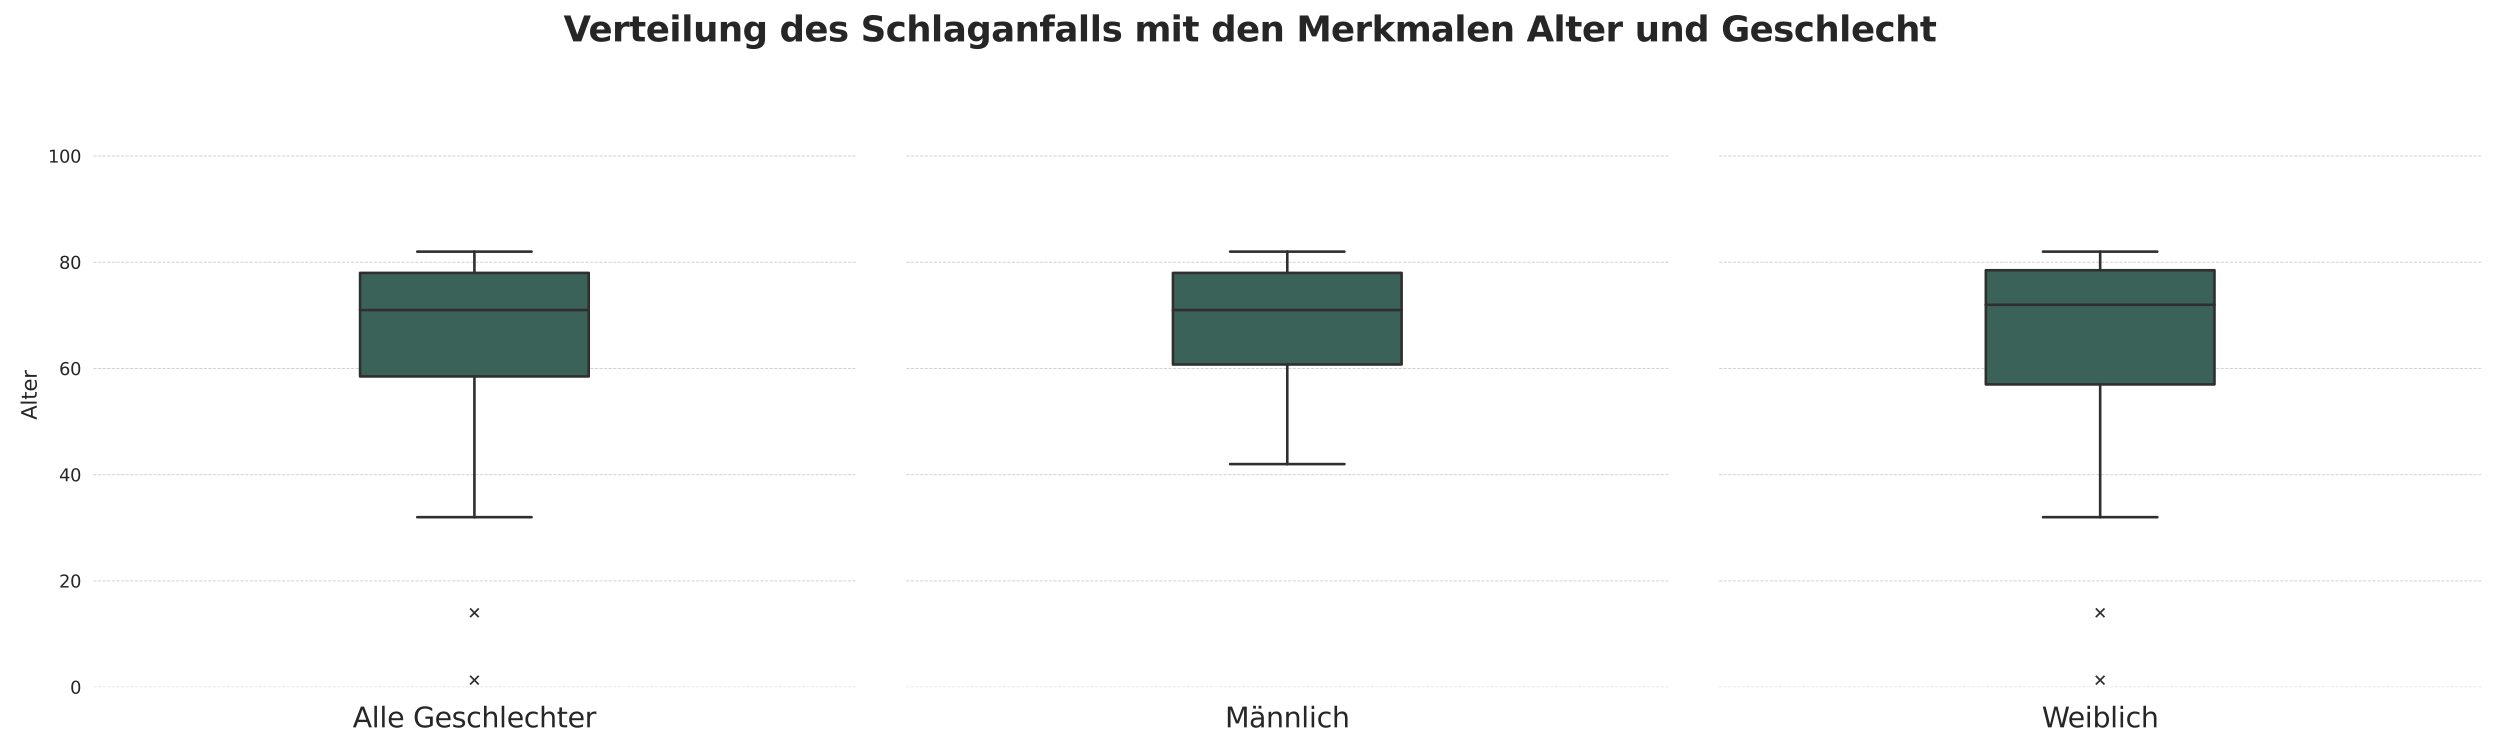 <?xml version="1.0" encoding="utf-8" standalone="no"?>
<!DOCTYPE svg PUBLIC "-//W3C//DTD SVG 1.1//EN"
  "http://www.w3.org/Graphics/SVG/1.1/DTD/svg11.dtd">
<svg xmlns:xlink="http://www.w3.org/1999/xlink" width="1440pt" height="432pt" viewBox="0 0 1440 432" xmlns="http://www.w3.org/2000/svg" version="1.1">
 <defs>
  <style type="text/css">*{stroke-linejoin: round; stroke-linecap: butt}</style>
 </defs>
 <g id="figure_1">
  <g id="patch_1">
   <path d="M 0 432 
L 1440 432 
L 1440 0 
L 0 0 
z
" style="fill: #ffffff"/>
  </g>
  <g id="axes_1">
   <g id="patch_2">
    <path d="M 53.75 395.8 
L 492.767 395.8 
L 492.767 59.28 
L 53.75 59.28 
z
" style="fill: #ffffff"/>
   </g>
   <g id="matplotlib.axis_1">
    <g id="xtick_1"/>
    <g id="text_1">
     <!-- Alle Geschlechter -->
     <g style="fill: #262626" transform="translate(203.157 418.957) scale(0.16 -0.16)">
      <defs>
       <path id="DejaVuSans-41" d="M 2188 4044 
L 1331 1722 
L 3047 1722 
L 2188 4044 
z
M 1831 4666 
L 2547 4666 
L 4325 0 
L 3669 0 
L 3244 1197 
L 1141 1197 
L 716 0 
L 50 0 
L 1831 4666 
z
" transform="scale(0.016)"/>
       <path id="DejaVuSans-6c" d="M 603 4863 
L 1178 4863 
L 1178 0 
L 603 0 
L 603 4863 
z
" transform="scale(0.016)"/>
       <path id="DejaVuSans-65" d="M 3597 1894 
L 3597 1613 
L 953 1613 
Q 991 1019 1311 708 
Q 1631 397 2203 397 
Q 2534 397 2845 478 
Q 3156 559 3463 722 
L 3463 178 
Q 3153 47 2828 -22 
Q 2503 -91 2169 -91 
Q 1331 -91 842 396 
Q 353 884 353 1716 
Q 353 2575 817 3079 
Q 1281 3584 2069 3584 
Q 2775 3584 3186 3129 
Q 3597 2675 3597 1894 
z
M 3022 2063 
Q 3016 2534 2758 2815 
Q 2500 3097 2075 3097 
Q 1594 3097 1305 2825 
Q 1016 2553 972 2059 
L 3022 2063 
z
" transform="scale(0.016)"/>
       <path id="DejaVuSans-20" transform="scale(0.016)"/>
       <path id="DejaVuSans-47" d="M 3809 666 
L 3809 1919 
L 2778 1919 
L 2778 2438 
L 4434 2438 
L 4434 434 
Q 4069 175 3628 42 
Q 3188 -91 2688 -91 
Q 1594 -91 976 548 
Q 359 1188 359 2328 
Q 359 3472 976 4111 
Q 1594 4750 2688 4750 
Q 3144 4750 3555 4637 
Q 3966 4525 4313 4306 
L 4313 3634 
Q 3963 3931 3569 4081 
Q 3175 4231 2741 4231 
Q 1884 4231 1454 3753 
Q 1025 3275 1025 2328 
Q 1025 1384 1454 906 
Q 1884 428 2741 428 
Q 3075 428 3337 486 
Q 3600 544 3809 666 
z
" transform="scale(0.016)"/>
       <path id="DejaVuSans-73" d="M 2834 3397 
L 2834 2853 
Q 2591 2978 2328 3040 
Q 2066 3103 1784 3103 
Q 1356 3103 1142 2972 
Q 928 2841 928 2578 
Q 928 2378 1081 2264 
Q 1234 2150 1697 2047 
L 1894 2003 
Q 2506 1872 2764 1633 
Q 3022 1394 3022 966 
Q 3022 478 2636 193 
Q 2250 -91 1575 -91 
Q 1294 -91 989 -36 
Q 684 19 347 128 
L 347 722 
Q 666 556 975 473 
Q 1284 391 1588 391 
Q 1994 391 2212 530 
Q 2431 669 2431 922 
Q 2431 1156 2273 1281 
Q 2116 1406 1581 1522 
L 1381 1569 
Q 847 1681 609 1914 
Q 372 2147 372 2553 
Q 372 3047 722 3315 
Q 1072 3584 1716 3584 
Q 2034 3584 2315 3537 
Q 2597 3491 2834 3397 
z
" transform="scale(0.016)"/>
       <path id="DejaVuSans-63" d="M 3122 3366 
L 3122 2828 
Q 2878 2963 2633 3030 
Q 2388 3097 2138 3097 
Q 1578 3097 1268 2742 
Q 959 2388 959 1747 
Q 959 1106 1268 751 
Q 1578 397 2138 397 
Q 2388 397 2633 464 
Q 2878 531 3122 666 
L 3122 134 
Q 2881 22 2623 -34 
Q 2366 -91 2075 -91 
Q 1284 -91 818 406 
Q 353 903 353 1747 
Q 353 2603 823 3093 
Q 1294 3584 2113 3584 
Q 2378 3584 2631 3529 
Q 2884 3475 3122 3366 
z
" transform="scale(0.016)"/>
       <path id="DejaVuSans-68" d="M 3513 2113 
L 3513 0 
L 2938 0 
L 2938 2094 
Q 2938 2591 2744 2837 
Q 2550 3084 2163 3084 
Q 1697 3084 1428 2787 
Q 1159 2491 1159 1978 
L 1159 0 
L 581 0 
L 581 4863 
L 1159 4863 
L 1159 2956 
Q 1366 3272 1645 3428 
Q 1925 3584 2291 3584 
Q 2894 3584 3203 3211 
Q 3513 2838 3513 2113 
z
" transform="scale(0.016)"/>
       <path id="DejaVuSans-74" d="M 1172 4494 
L 1172 3500 
L 2356 3500 
L 2356 3053 
L 1172 3053 
L 1172 1153 
Q 1172 725 1289 603 
Q 1406 481 1766 481 
L 2356 481 
L 2356 0 
L 1766 0 
Q 1100 0 847 248 
Q 594 497 594 1153 
L 594 3053 
L 172 3053 
L 172 3500 
L 594 3500 
L 594 4494 
L 1172 4494 
z
" transform="scale(0.016)"/>
       <path id="DejaVuSans-72" d="M 2631 2963 
Q 2534 3019 2420 3045 
Q 2306 3072 2169 3072 
Q 1681 3072 1420 2755 
Q 1159 2438 1159 1844 
L 1159 0 
L 581 0 
L 581 3500 
L 1159 3500 
L 1159 2956 
Q 1341 3275 1631 3429 
Q 1922 3584 2338 3584 
Q 2397 3584 2469 3576 
Q 2541 3569 2628 3553 
L 2631 2963 
z
" transform="scale(0.016)"/>
      </defs>
      <use xlink:href="#DejaVuSans-41"/>
      <use xlink:href="#DejaVuSans-6c" x="68.408"/>
      <use xlink:href="#DejaVuSans-6c" x="96.191"/>
      <use xlink:href="#DejaVuSans-65" x="123.975"/>
      <use xlink:href="#DejaVuSans-20" x="185.498"/>
      <use xlink:href="#DejaVuSans-47" x="217.285"/>
      <use xlink:href="#DejaVuSans-65" x="294.775"/>
      <use xlink:href="#DejaVuSans-73" x="356.299"/>
      <use xlink:href="#DejaVuSans-63" x="408.398"/>
      <use xlink:href="#DejaVuSans-68" x="463.379"/>
      <use xlink:href="#DejaVuSans-6c" x="526.758"/>
      <use xlink:href="#DejaVuSans-65" x="554.541"/>
      <use xlink:href="#DejaVuSans-63" x="616.064"/>
      <use xlink:href="#DejaVuSans-68" x="671.045"/>
      <use xlink:href="#DejaVuSans-74" x="734.424"/>
      <use xlink:href="#DejaVuSans-65" x="773.633"/>
      <use xlink:href="#DejaVuSans-72" x="835.156"/>
     </g>
    </g>
   </g>
   <g id="matplotlib.axis_2">
    <g id="ytick_1">
     <g id="line2d_1">
      <path d="M 53.75 395.8 
L 492.767 395.8 
" clip-path="url(#pd185f9fc8c)" style="fill: none; stroke-dasharray: 1.85,0.8; stroke-dashoffset: 0; stroke: #cccccc; stroke-width: 0.5"/>
     </g>
     <g id="text_2">
      <!-- 0 -->
      <g style="fill: #262626" transform="translate(40.388 399.599) scale(0.1 -0.1)">
       <defs>
        <path id="DejaVuSans-30" d="M 2034 4250 
Q 1547 4250 1301 3770 
Q 1056 3291 1056 2328 
Q 1056 1369 1301 889 
Q 1547 409 2034 409 
Q 2525 409 2770 889 
Q 3016 1369 3016 2328 
Q 3016 3291 2770 3770 
Q 2525 4250 2034 4250 
z
M 2034 4750 
Q 2819 4750 3233 4129 
Q 3647 3509 3647 2328 
Q 3647 1150 3233 529 
Q 2819 -91 2034 -91 
Q 1250 -91 836 529 
Q 422 1150 422 2328 
Q 422 3509 836 4129 
Q 1250 4750 2034 4750 
z
" transform="scale(0.016)"/>
       </defs>
       <use xlink:href="#DejaVuSans-30"/>
      </g>
     </g>
    </g>
    <g id="ytick_2">
     <g id="line2d_2">
      <path d="M 53.75 334.615 
L 492.767 334.615 
" clip-path="url(#pd185f9fc8c)" style="fill: none; stroke-dasharray: 1.85,0.8; stroke-dashoffset: 0; stroke: #cccccc; stroke-width: 0.5"/>
     </g>
     <g id="text_3">
      <!-- 20 -->
      <g style="fill: #262626" transform="translate(34.025 338.414) scale(0.1 -0.1)">
       <defs>
        <path id="DejaVuSans-32" d="M 1228 531 
L 3431 531 
L 3431 0 
L 469 0 
L 469 531 
Q 828 903 1448 1529 
Q 2069 2156 2228 2338 
Q 2531 2678 2651 2914 
Q 2772 3150 2772 3378 
Q 2772 3750 2511 3984 
Q 2250 4219 1831 4219 
Q 1534 4219 1204 4116 
Q 875 4013 500 3803 
L 500 4441 
Q 881 4594 1212 4672 
Q 1544 4750 1819 4750 
Q 2544 4750 2975 4387 
Q 3406 4025 3406 3419 
Q 3406 3131 3298 2873 
Q 3191 2616 2906 2266 
Q 2828 2175 2409 1742 
Q 1991 1309 1228 531 
z
" transform="scale(0.016)"/>
       </defs>
       <use xlink:href="#DejaVuSans-32"/>
       <use xlink:href="#DejaVuSans-30" x="63.623"/>
      </g>
     </g>
    </g>
    <g id="ytick_3">
     <g id="line2d_3">
      <path d="M 53.75 273.429 
L 492.767 273.429 
" clip-path="url(#pd185f9fc8c)" style="fill: none; stroke-dasharray: 1.85,0.8; stroke-dashoffset: 0; stroke: #cccccc; stroke-width: 0.5"/>
     </g>
     <g id="text_4">
      <!-- 40 -->
      <g style="fill: #262626" transform="translate(34.025 277.228) scale(0.1 -0.1)">
       <defs>
        <path id="DejaVuSans-34" d="M 2419 4116 
L 825 1625 
L 2419 1625 
L 2419 4116 
z
M 2253 4666 
L 3047 4666 
L 3047 1625 
L 3713 1625 
L 3713 1100 
L 3047 1100 
L 3047 0 
L 2419 0 
L 2419 1100 
L 313 1100 
L 313 1709 
L 2253 4666 
z
" transform="scale(0.016)"/>
       </defs>
       <use xlink:href="#DejaVuSans-34"/>
       <use xlink:href="#DejaVuSans-30" x="63.623"/>
      </g>
     </g>
    </g>
    <g id="ytick_4">
     <g id="line2d_4">
      <path d="M 53.75 212.244 
L 492.767 212.244 
" clip-path="url(#pd185f9fc8c)" style="fill: none; stroke-dasharray: 1.85,0.8; stroke-dashoffset: 0; stroke: #cccccc; stroke-width: 0.5"/>
     </g>
     <g id="text_5">
      <!-- 60 -->
      <g style="fill: #262626" transform="translate(34.025 216.043) scale(0.1 -0.1)">
       <defs>
        <path id="DejaVuSans-36" d="M 2113 2584 
Q 1688 2584 1439 2293 
Q 1191 2003 1191 1497 
Q 1191 994 1439 701 
Q 1688 409 2113 409 
Q 2538 409 2786 701 
Q 3034 994 3034 1497 
Q 3034 2003 2786 2293 
Q 2538 2584 2113 2584 
z
M 3366 4563 
L 3366 3988 
Q 3128 4100 2886 4159 
Q 2644 4219 2406 4219 
Q 1781 4219 1451 3797 
Q 1122 3375 1075 2522 
Q 1259 2794 1537 2939 
Q 1816 3084 2150 3084 
Q 2853 3084 3261 2657 
Q 3669 2231 3669 1497 
Q 3669 778 3244 343 
Q 2819 -91 2113 -91 
Q 1303 -91 875 529 
Q 447 1150 447 2328 
Q 447 3434 972 4092 
Q 1497 4750 2381 4750 
Q 2619 4750 2861 4703 
Q 3103 4656 3366 4563 
z
" transform="scale(0.016)"/>
       </defs>
       <use xlink:href="#DejaVuSans-36"/>
       <use xlink:href="#DejaVuSans-30" x="63.623"/>
      </g>
     </g>
    </g>
    <g id="ytick_5">
     <g id="line2d_5">
      <path d="M 53.75 151.058 
L 492.767 151.058 
" clip-path="url(#pd185f9fc8c)" style="fill: none; stroke-dasharray: 1.85,0.8; stroke-dashoffset: 0; stroke: #cccccc; stroke-width: 0.5"/>
     </g>
     <g id="text_6">
      <!-- 80 -->
      <g style="fill: #262626" transform="translate(34.025 154.857) scale(0.1 -0.1)">
       <defs>
        <path id="DejaVuSans-38" d="M 2034 2216 
Q 1584 2216 1326 1975 
Q 1069 1734 1069 1313 
Q 1069 891 1326 650 
Q 1584 409 2034 409 
Q 2484 409 2743 651 
Q 3003 894 3003 1313 
Q 3003 1734 2745 1975 
Q 2488 2216 2034 2216 
z
M 1403 2484 
Q 997 2584 770 2862 
Q 544 3141 544 3541 
Q 544 4100 942 4425 
Q 1341 4750 2034 4750 
Q 2731 4750 3128 4425 
Q 3525 4100 3525 3541 
Q 3525 3141 3298 2862 
Q 3072 2584 2669 2484 
Q 3125 2378 3379 2068 
Q 3634 1759 3634 1313 
Q 3634 634 3220 271 
Q 2806 -91 2034 -91 
Q 1263 -91 848 271 
Q 434 634 434 1313 
Q 434 1759 690 2068 
Q 947 2378 1403 2484 
z
M 1172 3481 
Q 1172 3119 1398 2916 
Q 1625 2713 2034 2713 
Q 2441 2713 2670 2916 
Q 2900 3119 2900 3481 
Q 2900 3844 2670 4047 
Q 2441 4250 2034 4250 
Q 1625 4250 1398 4047 
Q 1172 3844 1172 3481 
z
" transform="scale(0.016)"/>
       </defs>
       <use xlink:href="#DejaVuSans-38"/>
       <use xlink:href="#DejaVuSans-30" x="63.623"/>
      </g>
     </g>
    </g>
    <g id="ytick_6">
     <g id="line2d_6">
      <path d="M 53.75 89.873 
L 492.767 89.873 
" clip-path="url(#pd185f9fc8c)" style="fill: none; stroke-dasharray: 1.85,0.8; stroke-dashoffset: 0; stroke: #cccccc; stroke-width: 0.5"/>
     </g>
     <g id="text_7">
      <!-- 100 -->
      <g style="fill: #262626" transform="translate(27.663 93.672) scale(0.1 -0.1)">
       <defs>
        <path id="DejaVuSans-31" d="M 794 531 
L 1825 531 
L 1825 4091 
L 703 3866 
L 703 4441 
L 1819 4666 
L 2450 4666 
L 2450 531 
L 3481 531 
L 3481 0 
L 794 0 
L 794 531 
z
" transform="scale(0.016)"/>
       </defs>
       <use xlink:href="#DejaVuSans-31"/>
       <use xlink:href="#DejaVuSans-30" x="63.623"/>
       <use xlink:href="#DejaVuSans-30" x="127.246"/>
      </g>
     </g>
    </g>
    <g id="text_8">
     <!-- Alter -->
     <g style="fill: #262626" transform="translate(21.167 241.822) rotate(-90) scale(0.12 -0.12)">
      <use xlink:href="#DejaVuSans-41"/>
      <use xlink:href="#DejaVuSans-6c" x="68.408"/>
      <use xlink:href="#DejaVuSans-74" x="96.191"/>
      <use xlink:href="#DejaVuSans-65" x="135.4"/>
      <use xlink:href="#DejaVuSans-72" x="196.924"/>
     </g>
    </g>
   </g>
   <g id="patch_3">
    <path d="M 207.406 216.833 
L 339.111 216.833 
L 339.111 157.177 
L 207.406 157.177 
L 207.406 216.833 
z
" clip-path="url(#pd185f9fc8c)" style="fill: #3b6258; stroke: #2f2f2f; stroke-width: 1.5; stroke-linejoin: miter"/>
   </g>
   <g id="line2d_7">
    <path d="M 273.258 216.833 
L 273.258 297.903 
" clip-path="url(#pd185f9fc8c)" style="fill: none; stroke: #2f2f2f; stroke-width: 1.5; stroke-linecap: round"/>
   </g>
   <g id="line2d_8">
    <path d="M 273.258 157.177 
L 273.258 144.94 
" clip-path="url(#pd185f9fc8c)" style="fill: none; stroke: #2f2f2f; stroke-width: 1.5; stroke-linecap: round"/>
   </g>
   <g id="line2d_9">
    <path d="M 240.332 297.903 
L 306.185 297.903 
" clip-path="url(#pd185f9fc8c)" style="fill: none; stroke: #2f2f2f; stroke-width: 1.5; stroke-linecap: round"/>
   </g>
   <g id="line2d_10">
    <path d="M 240.332 144.94 
L 306.185 144.94 
" clip-path="url(#pd185f9fc8c)" style="fill: none; stroke: #2f2f2f; stroke-width: 1.5; stroke-linecap: round"/>
   </g>
   <g id="line2d_11">
    <defs>
     <path id="md23d356986" d="M -2.5 2.5 
L 2.5 -2.5 
M -2.5 -2.5 
L 2.5 2.5 
" style="stroke: #2f2f2f"/>
    </defs>
    <g clip-path="url(#pd185f9fc8c)">
     <use xlink:href="#md23d356986" x="273.258" y="352.97" style="fill: #2f2f2f; stroke: #2f2f2f"/>
     <use xlink:href="#md23d356986" x="273.258" y="391.762" style="fill: #2f2f2f; stroke: #2f2f2f"/>
    </g>
   </g>
   <g id="line2d_12">
    <path d="M 207.406 178.592 
L 339.111 178.592 
" clip-path="url(#pd185f9fc8c)" style="fill: none; stroke: #2f2f2f; stroke-width: 1.5; stroke-linecap: round"/>
   </g>
  </g>
  <g id="axes_2">
   <g id="patch_4">
    <path d="M 521.967 395.8 
L 960.983 395.8 
L 960.983 59.28 
L 521.967 59.28 
z
" style="fill: #ffffff"/>
   </g>
   <g id="matplotlib.axis_3">
    <g id="xtick_2"/>
    <g id="text_9">
     <!-- Männlich -->
     <g style="fill: #262626" transform="translate(705.616 418.957) scale(0.16 -0.16)">
      <defs>
       <path id="DejaVuSans-4d" d="M 628 4666 
L 1569 4666 
L 2759 1491 
L 3956 4666 
L 4897 4666 
L 4897 0 
L 4281 0 
L 4281 4097 
L 3078 897 
L 2444 897 
L 1241 4097 
L 1241 0 
L 628 0 
L 628 4666 
z
" transform="scale(0.016)"/>
       <path id="DejaVuSans-e4" d="M 2194 1759 
Q 1497 1759 1228 1600 
Q 959 1441 959 1056 
Q 959 750 1161 570 
Q 1363 391 1709 391 
Q 2188 391 2477 730 
Q 2766 1069 2766 1631 
L 2766 1759 
L 2194 1759 
z
M 3341 1997 
L 3341 0 
L 2766 0 
L 2766 531 
Q 2569 213 2275 61 
Q 1981 -91 1556 -91 
Q 1019 -91 701 211 
Q 384 513 384 1019 
Q 384 1609 779 1909 
Q 1175 2209 1959 2209 
L 2766 2209 
L 2766 2266 
Q 2766 2663 2505 2880 
Q 2244 3097 1772 3097 
Q 1472 3097 1187 3025 
Q 903 2953 641 2809 
L 641 3341 
Q 956 3463 1253 3523 
Q 1550 3584 1831 3584 
Q 2591 3584 2966 3190 
Q 3341 2797 3341 1997 
z
M 2150 4850 
L 2784 4850 
L 2784 4219 
L 2150 4219 
L 2150 4850 
z
M 928 4850 
L 1562 4850 
L 1562 4219 
L 928 4219 
L 928 4850 
z
" transform="scale(0.016)"/>
       <path id="DejaVuSans-6e" d="M 3513 2113 
L 3513 0 
L 2938 0 
L 2938 2094 
Q 2938 2591 2744 2837 
Q 2550 3084 2163 3084 
Q 1697 3084 1428 2787 
Q 1159 2491 1159 1978 
L 1159 0 
L 581 0 
L 581 3500 
L 1159 3500 
L 1159 2956 
Q 1366 3272 1645 3428 
Q 1925 3584 2291 3584 
Q 2894 3584 3203 3211 
Q 3513 2838 3513 2113 
z
" transform="scale(0.016)"/>
       <path id="DejaVuSans-69" d="M 603 3500 
L 1178 3500 
L 1178 0 
L 603 0 
L 603 3500 
z
M 603 4863 
L 1178 4863 
L 1178 4134 
L 603 4134 
L 603 4863 
z
" transform="scale(0.016)"/>
      </defs>
      <use xlink:href="#DejaVuSans-4d"/>
      <use xlink:href="#DejaVuSans-e4" x="86.279"/>
      <use xlink:href="#DejaVuSans-6e" x="147.559"/>
      <use xlink:href="#DejaVuSans-6e" x="210.938"/>
      <use xlink:href="#DejaVuSans-6c" x="274.316"/>
      <use xlink:href="#DejaVuSans-69" x="302.1"/>
      <use xlink:href="#DejaVuSans-63" x="329.883"/>
      <use xlink:href="#DejaVuSans-68" x="384.863"/>
     </g>
    </g>
   </g>
   <g id="matplotlib.axis_4">
    <g id="ytick_7">
     <g id="line2d_13">
      <path d="M 521.967 395.8 
L 960.983 395.8 
" clip-path="url(#p61b24ee81c)" style="fill: none; stroke-dasharray: 1.85,0.8; stroke-dashoffset: 0; stroke: #cccccc; stroke-width: 0.5"/>
     </g>
    </g>
    <g id="ytick_8">
     <g id="line2d_14">
      <path d="M 521.967 334.615 
L 960.983 334.615 
" clip-path="url(#p61b24ee81c)" style="fill: none; stroke-dasharray: 1.85,0.8; stroke-dashoffset: 0; stroke: #cccccc; stroke-width: 0.5"/>
     </g>
    </g>
    <g id="ytick_9">
     <g id="line2d_15">
      <path d="M 521.967 273.429 
L 960.983 273.429 
" clip-path="url(#p61b24ee81c)" style="fill: none; stroke-dasharray: 1.85,0.8; stroke-dashoffset: 0; stroke: #cccccc; stroke-width: 0.5"/>
     </g>
    </g>
    <g id="ytick_10">
     <g id="line2d_16">
      <path d="M 521.967 212.244 
L 960.983 212.244 
" clip-path="url(#p61b24ee81c)" style="fill: none; stroke-dasharray: 1.85,0.8; stroke-dashoffset: 0; stroke: #cccccc; stroke-width: 0.5"/>
     </g>
    </g>
    <g id="ytick_11">
     <g id="line2d_17">
      <path d="M 521.967 151.058 
L 960.983 151.058 
" clip-path="url(#p61b24ee81c)" style="fill: none; stroke-dasharray: 1.85,0.8; stroke-dashoffset: 0; stroke: #cccccc; stroke-width: 0.5"/>
     </g>
    </g>
    <g id="ytick_12">
     <g id="line2d_18">
      <path d="M 521.967 89.873 
L 960.983 89.873 
" clip-path="url(#p61b24ee81c)" style="fill: none; stroke-dasharray: 1.85,0.8; stroke-dashoffset: 0; stroke: #cccccc; stroke-width: 0.5"/>
     </g>
    </g>
    <g id="text_10">
     <!--   -->
     <g style="fill: #262626" transform="translate(514.639 230.083) rotate(-90) scale(0.16 -0.16)">
      <use xlink:href="#DejaVuSans-20"/>
     </g>
    </g>
   </g>
   <g id="patch_5">
    <path d="M 675.622 209.949 
L 807.327 209.949 
L 807.327 157.177 
L 675.622 157.177 
L 675.622 209.949 
z
" clip-path="url(#p61b24ee81c)" style="fill: #3b6258; stroke: #2f2f2f; stroke-width: 1.5; stroke-linejoin: miter"/>
   </g>
   <g id="line2d_19">
    <path d="M 741.475 209.949 
L 741.475 267.311 
" clip-path="url(#p61b24ee81c)" style="fill: none; stroke: #2f2f2f; stroke-width: 1.5; stroke-linecap: round"/>
   </g>
   <g id="line2d_20">
    <path d="M 741.475 157.177 
L 741.475 144.94 
" clip-path="url(#p61b24ee81c)" style="fill: none; stroke: #2f2f2f; stroke-width: 1.5; stroke-linecap: round"/>
   </g>
   <g id="line2d_21">
    <path d="M 708.549 267.311 
L 774.401 267.311 
" clip-path="url(#p61b24ee81c)" style="fill: none; stroke: #2f2f2f; stroke-width: 1.5; stroke-linecap: round"/>
   </g>
   <g id="line2d_22">
    <path d="M 708.549 144.94 
L 774.401 144.94 
" clip-path="url(#p61b24ee81c)" style="fill: none; stroke: #2f2f2f; stroke-width: 1.5; stroke-linecap: round"/>
   </g>
   <g id="line2d_23"/>
   <g id="line2d_24">
    <path d="M 675.622 178.592 
L 807.327 178.592 
" clip-path="url(#p61b24ee81c)" style="fill: none; stroke: #2f2f2f; stroke-width: 1.5; stroke-linecap: round"/>
   </g>
   <g id="text_11">
    <!--   -->
    <g style="fill: #262626" transform="translate(738.933 53.28) scale(0.16 -0.16)">
     <use xlink:href="#DejaVuSans-20"/>
    </g>
   </g>
  </g>
  <g id="axes_3">
   <g id="patch_6">
    <path d="M 990.183 395.8 
L 1429.2 395.8 
L 1429.2 59.28 
L 990.183 59.28 
z
" style="fill: #ffffff"/>
   </g>
   <g id="matplotlib.axis_5">
    <g id="xtick_3"/>
    <g id="text_12">
     <!-- Weiblich -->
     <g style="fill: #262626" transform="translate(1176.114 418.957) scale(0.16 -0.16)">
      <defs>
       <path id="DejaVuSans-57" d="M 213 4666 
L 850 4666 
L 1831 722 
L 2809 4666 
L 3519 4666 
L 4500 722 
L 5478 4666 
L 6119 4666 
L 4947 0 
L 4153 0 
L 3169 4050 
L 2175 0 
L 1381 0 
L 213 4666 
z
" transform="scale(0.016)"/>
       <path id="DejaVuSans-62" d="M 3116 1747 
Q 3116 2381 2855 2742 
Q 2594 3103 2138 3103 
Q 1681 3103 1420 2742 
Q 1159 2381 1159 1747 
Q 1159 1113 1420 752 
Q 1681 391 2138 391 
Q 2594 391 2855 752 
Q 3116 1113 3116 1747 
z
M 1159 2969 
Q 1341 3281 1617 3432 
Q 1894 3584 2278 3584 
Q 2916 3584 3314 3078 
Q 3713 2572 3713 1747 
Q 3713 922 3314 415 
Q 2916 -91 2278 -91 
Q 1894 -91 1617 61 
Q 1341 213 1159 525 
L 1159 0 
L 581 0 
L 581 4863 
L 1159 4863 
L 1159 2969 
z
" transform="scale(0.016)"/>
      </defs>
      <use xlink:href="#DejaVuSans-57"/>
      <use xlink:href="#DejaVuSans-65" x="93.002"/>
      <use xlink:href="#DejaVuSans-69" x="154.525"/>
      <use xlink:href="#DejaVuSans-62" x="182.309"/>
      <use xlink:href="#DejaVuSans-6c" x="245.785"/>
      <use xlink:href="#DejaVuSans-69" x="273.568"/>
      <use xlink:href="#DejaVuSans-63" x="301.352"/>
      <use xlink:href="#DejaVuSans-68" x="356.332"/>
     </g>
    </g>
   </g>
   <g id="matplotlib.axis_6">
    <g id="ytick_13">
     <g id="line2d_25">
      <path d="M 990.183 395.8 
L 1429.2 395.8 
" clip-path="url(#pbc6abbdb0b)" style="fill: none; stroke-dasharray: 1.85,0.8; stroke-dashoffset: 0; stroke: #cccccc; stroke-width: 0.5"/>
     </g>
    </g>
    <g id="ytick_14">
     <g id="line2d_26">
      <path d="M 990.183 334.615 
L 1429.2 334.615 
" clip-path="url(#pbc6abbdb0b)" style="fill: none; stroke-dasharray: 1.85,0.8; stroke-dashoffset: 0; stroke: #cccccc; stroke-width: 0.5"/>
     </g>
    </g>
    <g id="ytick_15">
     <g id="line2d_27">
      <path d="M 990.183 273.429 
L 1429.2 273.429 
" clip-path="url(#pbc6abbdb0b)" style="fill: none; stroke-dasharray: 1.85,0.8; stroke-dashoffset: 0; stroke: #cccccc; stroke-width: 0.5"/>
     </g>
    </g>
    <g id="ytick_16">
     <g id="line2d_28">
      <path d="M 990.183 212.244 
L 1429.2 212.244 
" clip-path="url(#pbc6abbdb0b)" style="fill: none; stroke-dasharray: 1.85,0.8; stroke-dashoffset: 0; stroke: #cccccc; stroke-width: 0.5"/>
     </g>
    </g>
    <g id="ytick_17">
     <g id="line2d_29">
      <path d="M 990.183 151.058 
L 1429.2 151.058 
" clip-path="url(#pbc6abbdb0b)" style="fill: none; stroke-dasharray: 1.85,0.8; stroke-dashoffset: 0; stroke: #cccccc; stroke-width: 0.5"/>
     </g>
    </g>
    <g id="ytick_18">
     <g id="line2d_30">
      <path d="M 990.183 89.873 
L 1429.2 89.873 
" clip-path="url(#pbc6abbdb0b)" style="fill: none; stroke-dasharray: 1.85,0.8; stroke-dashoffset: 0; stroke: #cccccc; stroke-width: 0.5"/>
     </g>
    </g>
    <g id="text_13">
     <!--   -->
     <g style="fill: #262626" transform="translate(982.856 230.083) rotate(-90) scale(0.16 -0.16)">
      <use xlink:href="#DejaVuSans-20"/>
     </g>
    </g>
   </g>
   <g id="patch_7">
    <path d="M 1143.839 221.421 
L 1275.544 221.421 
L 1275.544 155.647 
L 1143.839 155.647 
L 1143.839 221.421 
z
" clip-path="url(#pbc6abbdb0b)" style="fill: #3b6258; stroke: #2f2f2f; stroke-width: 1.5; stroke-linejoin: miter"/>
   </g>
   <g id="line2d_31">
    <path d="M 1209.692 221.421 
L 1209.692 297.903 
" clip-path="url(#pbc6abbdb0b)" style="fill: none; stroke: #2f2f2f; stroke-width: 1.5; stroke-linecap: round"/>
   </g>
   <g id="line2d_32">
    <path d="M 1209.692 155.647 
L 1209.692 144.94 
" clip-path="url(#pbc6abbdb0b)" style="fill: none; stroke: #2f2f2f; stroke-width: 1.5; stroke-linecap: round"/>
   </g>
   <g id="line2d_33">
    <path d="M 1176.765 297.903 
L 1242.618 297.903 
" clip-path="url(#pbc6abbdb0b)" style="fill: none; stroke: #2f2f2f; stroke-width: 1.5; stroke-linecap: round"/>
   </g>
   <g id="line2d_34">
    <path d="M 1176.765 144.94 
L 1242.618 144.94 
" clip-path="url(#pbc6abbdb0b)" style="fill: none; stroke: #2f2f2f; stroke-width: 1.5; stroke-linecap: round"/>
   </g>
   <g id="line2d_35">
    <g clip-path="url(#pbc6abbdb0b)">
     <use xlink:href="#md23d356986" x="1209.692" y="352.97" style="fill: #2f2f2f; stroke: #2f2f2f"/>
     <use xlink:href="#md23d356986" x="1209.692" y="391.762" style="fill: #2f2f2f; stroke: #2f2f2f"/>
    </g>
   </g>
   <g id="line2d_36">
    <path d="M 1143.839 175.532 
L 1275.544 175.532 
" clip-path="url(#pbc6abbdb0b)" style="fill: none; stroke: #2f2f2f; stroke-width: 1.5; stroke-linecap: round"/>
   </g>
  </g>
  <g id="text_14">
   <!-- Verteilung des Schlaganfalls mit den Merkmalen Alter und Geschlecht -->
   <g style="fill: #262626" transform="translate(324.6 23.837) scale(0.2 -0.2)">
    <defs>
     <path id="DejaVuSans-Bold-56" d="M 31 4666 
L 1241 4666 
L 2478 1222 
L 3713 4666 
L 4922 4666 
L 3194 0 
L 1759 0 
L 31 4666 
z
" transform="scale(0.016)"/>
     <path id="DejaVuSans-Bold-65" d="M 4031 1759 
L 4031 1441 
L 1416 1441 
Q 1456 1047 1700 850 
Q 1944 653 2381 653 
Q 2734 653 3104 758 
Q 3475 863 3866 1075 
L 3866 213 
Q 3469 63 3072 -14 
Q 2675 -91 2278 -91 
Q 1328 -91 801 392 
Q 275 875 275 1747 
Q 275 2603 792 3093 
Q 1309 3584 2216 3584 
Q 3041 3584 3536 3087 
Q 4031 2591 4031 1759 
z
M 2881 2131 
Q 2881 2450 2695 2645 
Q 2509 2841 2209 2841 
Q 1884 2841 1681 2658 
Q 1478 2475 1428 2131 
L 2881 2131 
z
" transform="scale(0.016)"/>
     <path id="DejaVuSans-Bold-72" d="M 3138 2547 
Q 2991 2616 2845 2648 
Q 2700 2681 2553 2681 
Q 2122 2681 1889 2404 
Q 1656 2128 1656 1613 
L 1656 0 
L 538 0 
L 538 3500 
L 1656 3500 
L 1656 2925 
Q 1872 3269 2151 3426 
Q 2431 3584 2822 3584 
Q 2878 3584 2943 3579 
Q 3009 3575 3134 3559 
L 3138 2547 
z
" transform="scale(0.016)"/>
     <path id="DejaVuSans-Bold-74" d="M 1759 4494 
L 1759 3500 
L 2913 3500 
L 2913 2700 
L 1759 2700 
L 1759 1216 
Q 1759 972 1856 886 
Q 1953 800 2241 800 
L 2816 800 
L 2816 0 
L 1856 0 
Q 1194 0 917 276 
Q 641 553 641 1216 
L 641 2700 
L 84 2700 
L 84 3500 
L 641 3500 
L 641 4494 
L 1759 4494 
z
" transform="scale(0.016)"/>
     <path id="DejaVuSans-Bold-69" d="M 538 3500 
L 1656 3500 
L 1656 0 
L 538 0 
L 538 3500 
z
M 538 4863 
L 1656 4863 
L 1656 3950 
L 538 3950 
L 538 4863 
z
" transform="scale(0.016)"/>
     <path id="DejaVuSans-Bold-6c" d="M 538 4863 
L 1656 4863 
L 1656 0 
L 538 0 
L 538 4863 
z
" transform="scale(0.016)"/>
     <path id="DejaVuSans-Bold-75" d="M 500 1363 
L 500 3500 
L 1625 3500 
L 1625 3150 
Q 1625 2866 1622 2436 
Q 1619 2006 1619 1863 
Q 1619 1441 1641 1255 
Q 1663 1069 1716 984 
Q 1784 875 1895 815 
Q 2006 756 2150 756 
Q 2500 756 2700 1025 
Q 2900 1294 2900 1772 
L 2900 3500 
L 4019 3500 
L 4019 0 
L 2900 0 
L 2900 506 
Q 2647 200 2364 54 
Q 2081 -91 1741 -91 
Q 1134 -91 817 281 
Q 500 653 500 1363 
z
" transform="scale(0.016)"/>
     <path id="DejaVuSans-Bold-6e" d="M 4056 2131 
L 4056 0 
L 2931 0 
L 2931 347 
L 2931 1631 
Q 2931 2084 2911 2256 
Q 2891 2428 2841 2509 
Q 2775 2619 2662 2680 
Q 2550 2741 2406 2741 
Q 2056 2741 1856 2470 
Q 1656 2200 1656 1722 
L 1656 0 
L 538 0 
L 538 3500 
L 1656 3500 
L 1656 2988 
Q 1909 3294 2193 3439 
Q 2478 3584 2822 3584 
Q 3428 3584 3742 3212 
Q 4056 2841 4056 2131 
z
" transform="scale(0.016)"/>
     <path id="DejaVuSans-Bold-67" d="M 2919 594 
Q 2688 288 2409 144 
Q 2131 0 1766 0 
Q 1125 0 706 504 
Q 288 1009 288 1791 
Q 288 2575 706 3076 
Q 1125 3578 1766 3578 
Q 2131 3578 2409 3434 
Q 2688 3291 2919 2981 
L 2919 3500 
L 4044 3500 
L 4044 353 
Q 4044 -491 3511 -936 
Q 2978 -1381 1966 -1381 
Q 1638 -1381 1331 -1331 
Q 1025 -1281 716 -1178 
L 716 -306 
Q 1009 -475 1290 -558 
Q 1572 -641 1856 -641 
Q 2406 -641 2662 -400 
Q 2919 -159 2919 353 
L 2919 594 
z
M 2181 2772 
Q 1834 2772 1640 2515 
Q 1447 2259 1447 1791 
Q 1447 1309 1634 1061 
Q 1822 813 2181 813 
Q 2531 813 2725 1069 
Q 2919 1325 2919 1791 
Q 2919 2259 2725 2515 
Q 2531 2772 2181 2772 
z
" transform="scale(0.016)"/>
     <path id="DejaVuSans-Bold-20" transform="scale(0.016)"/>
     <path id="DejaVuSans-Bold-64" d="M 2919 2988 
L 2919 4863 
L 4044 4863 
L 4044 0 
L 2919 0 
L 2919 506 
Q 2688 197 2409 53 
Q 2131 -91 1766 -91 
Q 1119 -91 703 423 
Q 288 938 288 1747 
Q 288 2556 703 3070 
Q 1119 3584 1766 3584 
Q 2128 3584 2408 3439 
Q 2688 3294 2919 2988 
z
M 2181 722 
Q 2541 722 2730 984 
Q 2919 1247 2919 1747 
Q 2919 2247 2730 2509 
Q 2541 2772 2181 2772 
Q 1825 2772 1636 2509 
Q 1447 2247 1447 1747 
Q 1447 1247 1636 984 
Q 1825 722 2181 722 
z
" transform="scale(0.016)"/>
     <path id="DejaVuSans-Bold-73" d="M 3272 3391 
L 3272 2541 
Q 2913 2691 2578 2766 
Q 2244 2841 1947 2841 
Q 1628 2841 1473 2761 
Q 1319 2681 1319 2516 
Q 1319 2381 1436 2309 
Q 1553 2238 1856 2203 
L 2053 2175 
Q 2913 2066 3209 1816 
Q 3506 1566 3506 1031 
Q 3506 472 3093 190 
Q 2681 -91 1863 -91 
Q 1516 -91 1145 -36 
Q 775 19 384 128 
L 384 978 
Q 719 816 1070 734 
Q 1422 653 1784 653 
Q 2113 653 2278 743 
Q 2444 834 2444 1013 
Q 2444 1163 2330 1236 
Q 2216 1309 1875 1350 
L 1678 1375 
Q 931 1469 631 1722 
Q 331 1975 331 2491 
Q 331 3047 712 3315 
Q 1094 3584 1881 3584 
Q 2191 3584 2531 3537 
Q 2872 3491 3272 3391 
z
" transform="scale(0.016)"/>
     <path id="DejaVuSans-Bold-53" d="M 3834 4519 
L 3834 3531 
Q 3450 3703 3084 3790 
Q 2719 3878 2394 3878 
Q 1963 3878 1756 3759 
Q 1550 3641 1550 3391 
Q 1550 3203 1689 3098 
Q 1828 2994 2194 2919 
L 2706 2816 
Q 3484 2659 3812 2340 
Q 4141 2022 4141 1434 
Q 4141 663 3683 286 
Q 3225 -91 2284 -91 
Q 1841 -91 1394 -6 
Q 947 78 500 244 
L 500 1259 
Q 947 1022 1364 901 
Q 1781 781 2169 781 
Q 2563 781 2772 912 
Q 2981 1044 2981 1288 
Q 2981 1506 2839 1625 
Q 2697 1744 2272 1838 
L 1806 1941 
Q 1106 2091 782 2419 
Q 459 2747 459 3303 
Q 459 4000 909 4375 
Q 1359 4750 2203 4750 
Q 2588 4750 2994 4692 
Q 3400 4634 3834 4519 
z
" transform="scale(0.016)"/>
     <path id="DejaVuSans-Bold-63" d="M 3366 3391 
L 3366 2478 
Q 3138 2634 2908 2709 
Q 2678 2784 2431 2784 
Q 1963 2784 1702 2511 
Q 1441 2238 1441 1747 
Q 1441 1256 1702 982 
Q 1963 709 2431 709 
Q 2694 709 2930 787 
Q 3166 866 3366 1019 
L 3366 103 
Q 3103 6 2833 -42 
Q 2563 -91 2291 -91 
Q 1344 -91 809 395 
Q 275 881 275 1747 
Q 275 2613 809 3098 
Q 1344 3584 2291 3584 
Q 2566 3584 2833 3536 
Q 3100 3488 3366 3391 
z
" transform="scale(0.016)"/>
     <path id="DejaVuSans-Bold-68" d="M 4056 2131 
L 4056 0 
L 2931 0 
L 2931 347 
L 2931 1625 
Q 2931 2084 2911 2256 
Q 2891 2428 2841 2509 
Q 2775 2619 2662 2680 
Q 2550 2741 2406 2741 
Q 2056 2741 1856 2470 
Q 1656 2200 1656 1722 
L 1656 0 
L 538 0 
L 538 4863 
L 1656 4863 
L 1656 2988 
Q 1909 3294 2193 3439 
Q 2478 3584 2822 3584 
Q 3428 3584 3742 3212 
Q 4056 2841 4056 2131 
z
" transform="scale(0.016)"/>
     <path id="DejaVuSans-Bold-61" d="M 2106 1575 
Q 1756 1575 1579 1456 
Q 1403 1338 1403 1106 
Q 1403 894 1545 773 
Q 1688 653 1941 653 
Q 2256 653 2472 879 
Q 2688 1106 2688 1447 
L 2688 1575 
L 2106 1575 
z
M 3816 1997 
L 3816 0 
L 2688 0 
L 2688 519 
Q 2463 200 2181 54 
Q 1900 -91 1497 -91 
Q 953 -91 614 226 
Q 275 544 275 1050 
Q 275 1666 698 1953 
Q 1122 2241 2028 2241 
L 2688 2241 
L 2688 2328 
Q 2688 2594 2478 2717 
Q 2269 2841 1825 2841 
Q 1466 2841 1156 2769 
Q 847 2697 581 2553 
L 581 3406 
Q 941 3494 1303 3539 
Q 1666 3584 2028 3584 
Q 2975 3584 3395 3211 
Q 3816 2838 3816 1997 
z
" transform="scale(0.016)"/>
     <path id="DejaVuSans-Bold-66" d="M 2841 4863 
L 2841 4128 
L 2222 4128 
Q 1984 4128 1890 4042 
Q 1797 3956 1797 3744 
L 1797 3500 
L 2753 3500 
L 2753 2700 
L 1797 2700 
L 1797 0 
L 678 0 
L 678 2700 
L 122 2700 
L 122 3500 
L 678 3500 
L 678 3744 
Q 678 4316 997 4589 
Q 1316 4863 1984 4863 
L 2841 4863 
z
" transform="scale(0.016)"/>
     <path id="DejaVuSans-Bold-6d" d="M 3781 2919 
Q 3994 3244 4286 3414 
Q 4578 3584 4928 3584 
Q 5531 3584 5847 3212 
Q 6163 2841 6163 2131 
L 6163 0 
L 5038 0 
L 5038 1825 
Q 5041 1866 5042 1909 
Q 5044 1953 5044 2034 
Q 5044 2406 4934 2573 
Q 4825 2741 4581 2741 
Q 4263 2741 4089 2478 
Q 3916 2216 3909 1719 
L 3909 0 
L 2784 0 
L 2784 1825 
Q 2784 2406 2684 2573 
Q 2584 2741 2328 2741 
Q 2006 2741 1831 2477 
Q 1656 2213 1656 1722 
L 1656 0 
L 531 0 
L 531 3500 
L 1656 3500 
L 1656 2988 
Q 1863 3284 2130 3434 
Q 2397 3584 2719 3584 
Q 3081 3584 3359 3409 
Q 3638 3234 3781 2919 
z
" transform="scale(0.016)"/>
     <path id="DejaVuSans-Bold-4d" d="M 588 4666 
L 2119 4666 
L 3181 2169 
L 4250 4666 
L 5778 4666 
L 5778 0 
L 4641 0 
L 4641 3413 
L 3566 897 
L 2803 897 
L 1728 3413 
L 1728 0 
L 588 0 
L 588 4666 
z
" transform="scale(0.016)"/>
     <path id="DejaVuSans-Bold-6b" d="M 538 4863 
L 1656 4863 
L 1656 2216 
L 2944 3500 
L 4244 3500 
L 2534 1894 
L 4378 0 
L 3022 0 
L 1656 1459 
L 1656 0 
L 538 0 
L 538 4863 
z
" transform="scale(0.016)"/>
     <path id="DejaVuSans-Bold-41" d="M 3419 850 
L 1538 850 
L 1241 0 
L 31 0 
L 1759 4666 
L 3194 4666 
L 4922 0 
L 3713 0 
L 3419 850 
z
M 1838 1716 
L 3116 1716 
L 2478 3572 
L 1838 1716 
z
" transform="scale(0.016)"/>
     <path id="DejaVuSans-Bold-47" d="M 4781 347 
Q 4331 128 3847 18 
Q 3363 -91 2847 -91 
Q 1681 -91 1000 561 
Q 319 1213 319 2328 
Q 319 3456 1012 4103 
Q 1706 4750 2913 4750 
Q 3378 4750 3804 4662 
Q 4231 4575 4609 4403 
L 4609 3438 
Q 4219 3659 3833 3768 
Q 3447 3878 3059 3878 
Q 2341 3878 1952 3476 
Q 1563 3075 1563 2328 
Q 1563 1588 1938 1184 
Q 2313 781 3003 781 
Q 3191 781 3352 804 
Q 3513 828 3641 878 
L 3641 1784 
L 2906 1784 
L 2906 2591 
L 4781 2591 
L 4781 347 
z
" transform="scale(0.016)"/>
    </defs>
    <use xlink:href="#DejaVuSans-Bold-56"/>
    <use xlink:href="#DejaVuSans-Bold-65" x="71.893"/>
    <use xlink:href="#DejaVuSans-Bold-72" x="139.715"/>
    <use xlink:href="#DejaVuSans-Bold-74" x="189.031"/>
    <use xlink:href="#DejaVuSans-Bold-65" x="236.834"/>
    <use xlink:href="#DejaVuSans-Bold-69" x="304.656"/>
    <use xlink:href="#DejaVuSans-Bold-6c" x="338.934"/>
    <use xlink:href="#DejaVuSans-Bold-75" x="373.211"/>
    <use xlink:href="#DejaVuSans-Bold-6e" x="444.402"/>
    <use xlink:href="#DejaVuSans-Bold-67" x="515.594"/>
    <use xlink:href="#DejaVuSans-Bold-20" x="587.176"/>
    <use xlink:href="#DejaVuSans-Bold-64" x="621.99"/>
    <use xlink:href="#DejaVuSans-Bold-65" x="693.572"/>
    <use xlink:href="#DejaVuSans-Bold-73" x="761.395"/>
    <use xlink:href="#DejaVuSans-Bold-20" x="820.916"/>
    <use xlink:href="#DejaVuSans-Bold-53" x="855.73"/>
    <use xlink:href="#DejaVuSans-Bold-63" x="927.752"/>
    <use xlink:href="#DejaVuSans-Bold-68" x="987.029"/>
    <use xlink:href="#DejaVuSans-Bold-6c" x="1058.221"/>
    <use xlink:href="#DejaVuSans-Bold-61" x="1092.498"/>
    <use xlink:href="#DejaVuSans-Bold-67" x="1159.979"/>
    <use xlink:href="#DejaVuSans-Bold-61" x="1231.561"/>
    <use xlink:href="#DejaVuSans-Bold-6e" x="1299.041"/>
    <use xlink:href="#DejaVuSans-Bold-66" x="1370.232"/>
    <use xlink:href="#DejaVuSans-Bold-61" x="1413.738"/>
    <use xlink:href="#DejaVuSans-Bold-6c" x="1481.219"/>
    <use xlink:href="#DejaVuSans-Bold-6c" x="1515.496"/>
    <use xlink:href="#DejaVuSans-Bold-73" x="1549.773"/>
    <use xlink:href="#DejaVuSans-Bold-20" x="1609.295"/>
    <use xlink:href="#DejaVuSans-Bold-6d" x="1644.109"/>
    <use xlink:href="#DejaVuSans-Bold-69" x="1748.309"/>
    <use xlink:href="#DejaVuSans-Bold-74" x="1782.586"/>
    <use xlink:href="#DejaVuSans-Bold-20" x="1830.389"/>
    <use xlink:href="#DejaVuSans-Bold-64" x="1865.203"/>
    <use xlink:href="#DejaVuSans-Bold-65" x="1936.785"/>
    <use xlink:href="#DejaVuSans-Bold-6e" x="2004.607"/>
    <use xlink:href="#DejaVuSans-Bold-20" x="2075.799"/>
    <use xlink:href="#DejaVuSans-Bold-4d" x="2110.613"/>
    <use xlink:href="#DejaVuSans-Bold-65" x="2210.125"/>
    <use xlink:href="#DejaVuSans-Bold-72" x="2277.947"/>
    <use xlink:href="#DejaVuSans-Bold-6b" x="2327.264"/>
    <use xlink:href="#DejaVuSans-Bold-6d" x="2393.768"/>
    <use xlink:href="#DejaVuSans-Bold-61" x="2497.967"/>
    <use xlink:href="#DejaVuSans-Bold-6c" x="2565.447"/>
    <use xlink:href="#DejaVuSans-Bold-65" x="2599.725"/>
    <use xlink:href="#DejaVuSans-Bold-6e" x="2667.547"/>
    <use xlink:href="#DejaVuSans-Bold-20" x="2738.738"/>
    <use xlink:href="#DejaVuSans-Bold-41" x="2773.553"/>
    <use xlink:href="#DejaVuSans-Bold-6c" x="2850.945"/>
    <use xlink:href="#DejaVuSans-Bold-74" x="2885.223"/>
    <use xlink:href="#DejaVuSans-Bold-65" x="2933.025"/>
    <use xlink:href="#DejaVuSans-Bold-72" x="3000.848"/>
    <use xlink:href="#DejaVuSans-Bold-20" x="3050.164"/>
    <use xlink:href="#DejaVuSans-Bold-75" x="3084.979"/>
    <use xlink:href="#DejaVuSans-Bold-6e" x="3156.17"/>
    <use xlink:href="#DejaVuSans-Bold-64" x="3227.361"/>
    <use xlink:href="#DejaVuSans-Bold-20" x="3298.943"/>
    <use xlink:href="#DejaVuSans-Bold-47" x="3333.758"/>
    <use xlink:href="#DejaVuSans-Bold-65" x="3415.838"/>
    <use xlink:href="#DejaVuSans-Bold-73" x="3483.66"/>
    <use xlink:href="#DejaVuSans-Bold-63" x="3543.182"/>
    <use xlink:href="#DejaVuSans-Bold-68" x="3602.459"/>
    <use xlink:href="#DejaVuSans-Bold-6c" x="3673.65"/>
    <use xlink:href="#DejaVuSans-Bold-65" x="3707.928"/>
    <use xlink:href="#DejaVuSans-Bold-63" x="3775.75"/>
    <use xlink:href="#DejaVuSans-Bold-68" x="3835.027"/>
    <use xlink:href="#DejaVuSans-Bold-74" x="3906.219"/>
   </g>
  </g>
 </g>
 <defs>
  <clipPath id="pd185f9fc8c">
   <rect x="53.75" y="59.28" width="439.017" height="336.52"/>
  </clipPath>
  <clipPath id="p61b24ee81c">
   <rect x="521.967" y="59.28" width="439.017" height="336.52"/>
  </clipPath>
  <clipPath id="pbc6abbdb0b">
   <rect x="990.183" y="59.28" width="439.017" height="336.52"/>
  </clipPath>
 </defs>
</svg>
